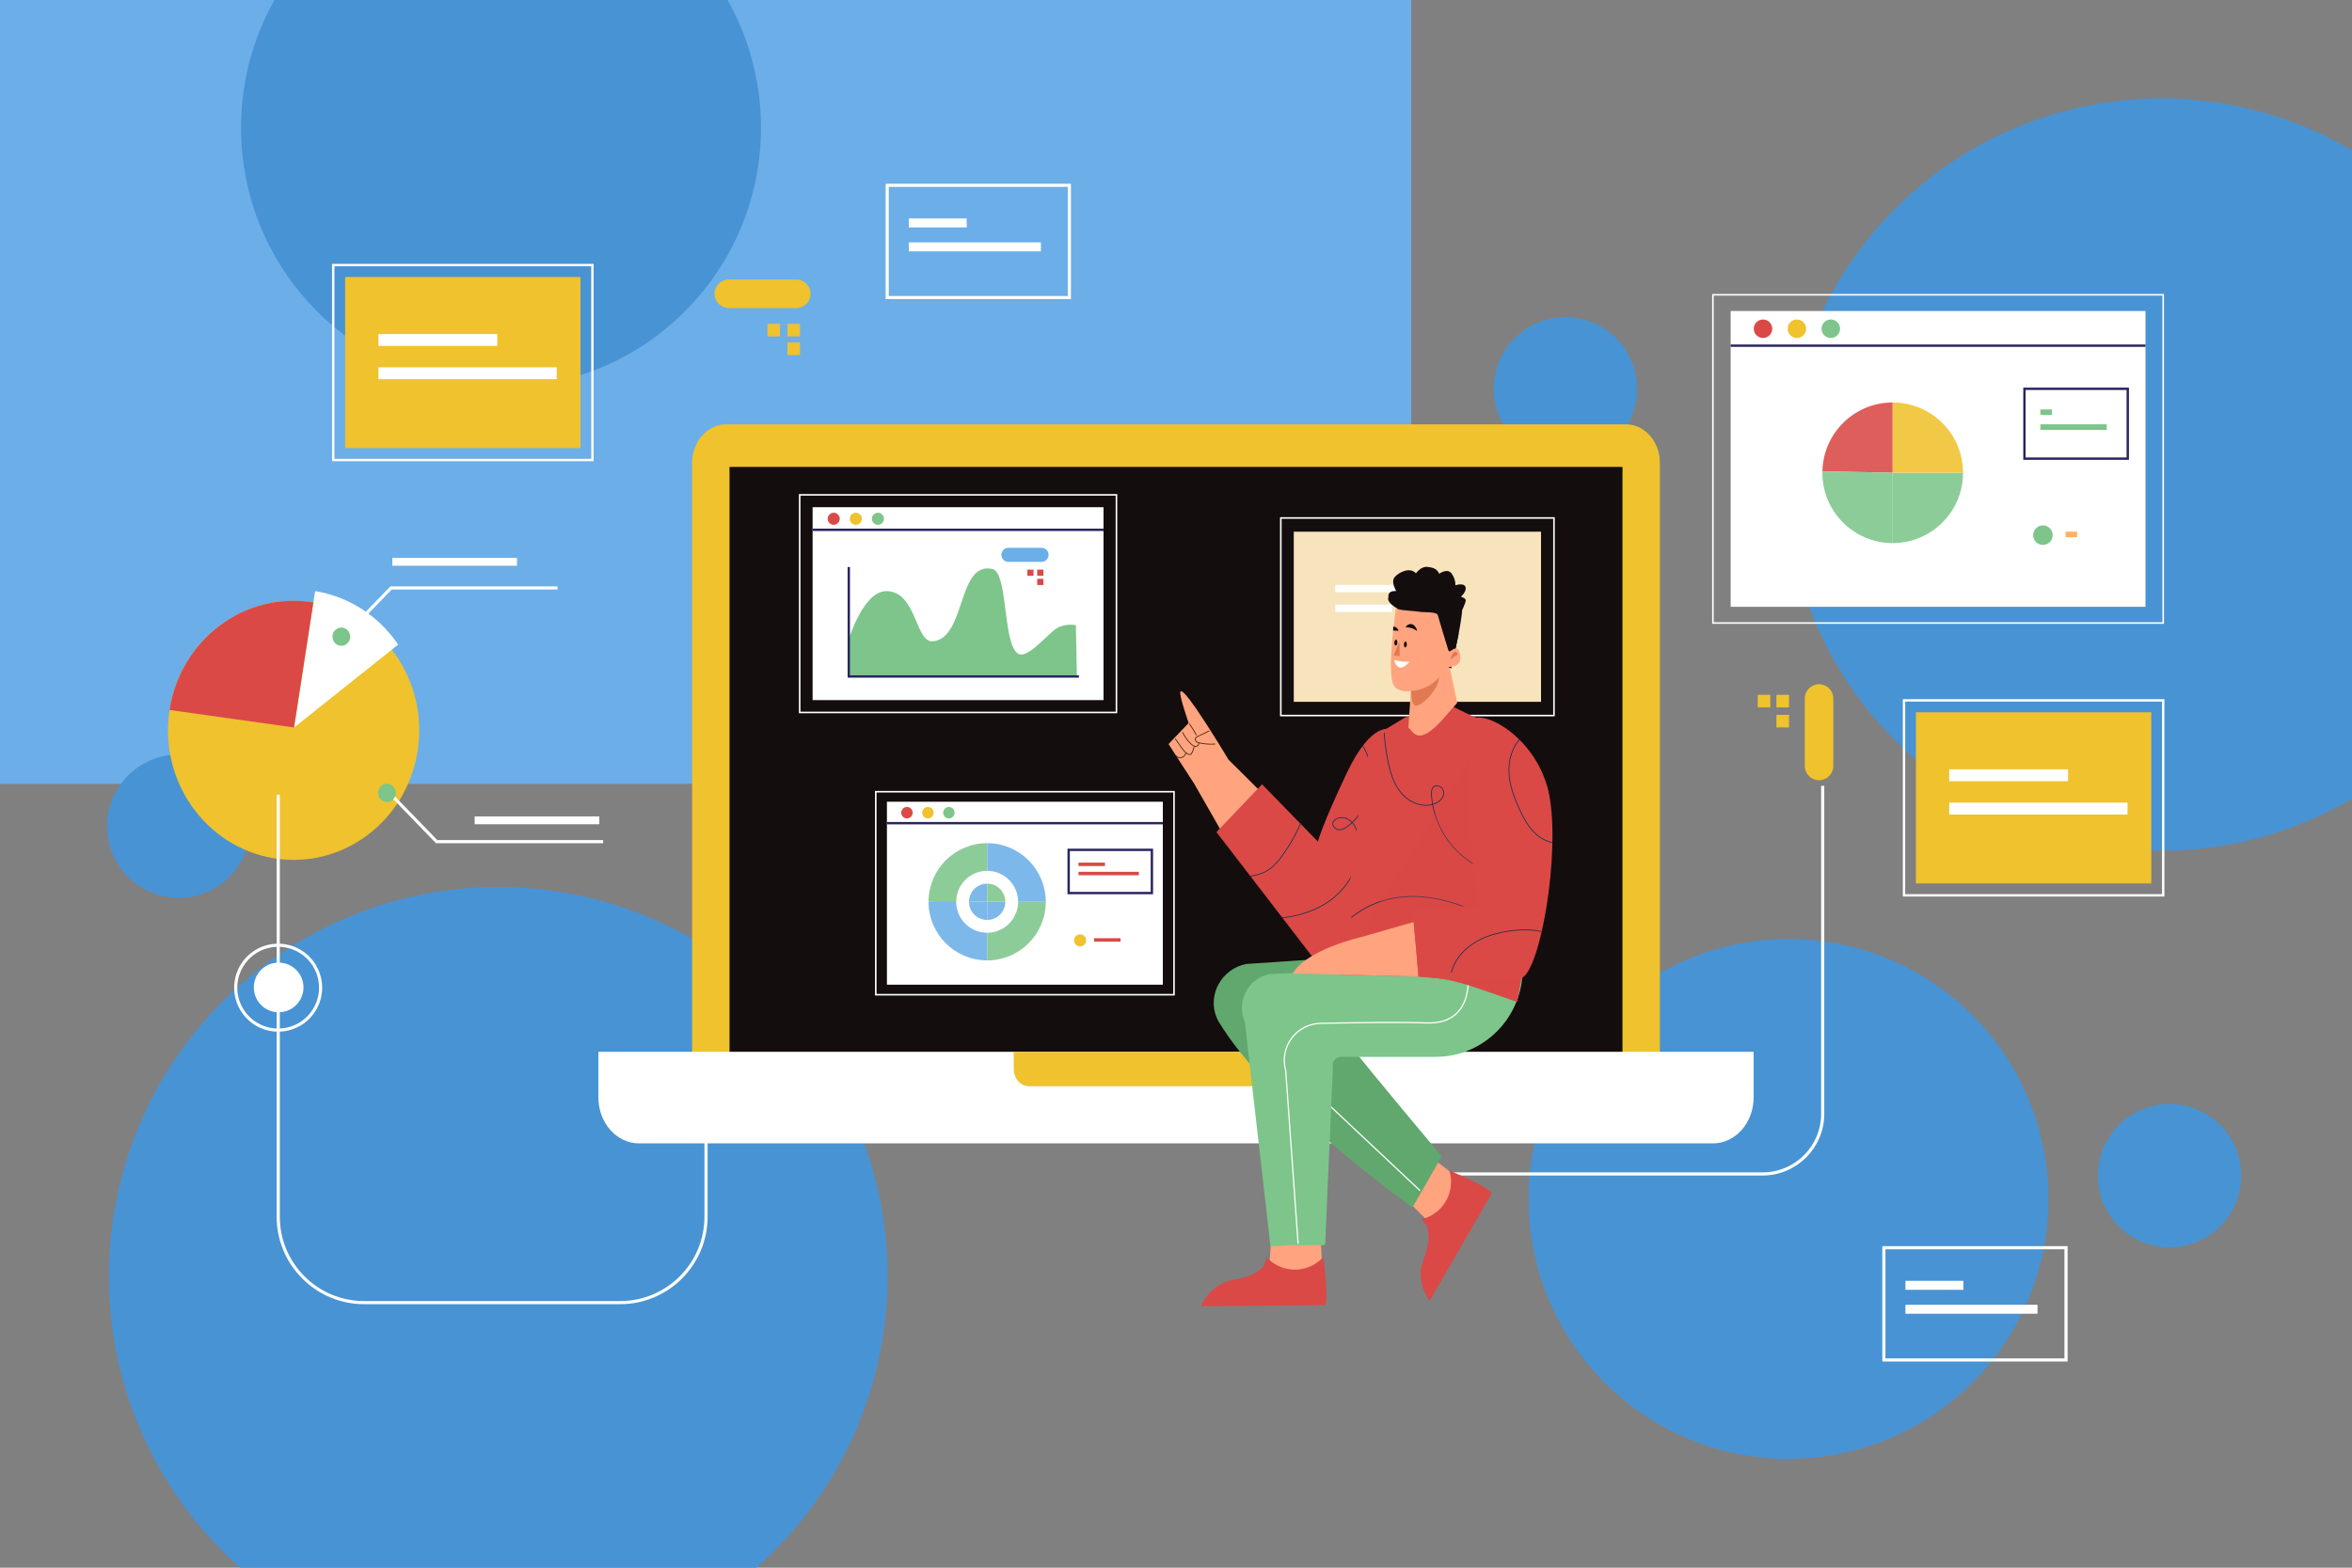 <!-- Generator: Adobe Illustrator 27.5.0, SVG Export Plug-In . SVG Version: 6.00 Build 0)  -->
<svg version="1.1" xmlns="http://www.w3.org/2000/svg" xmlns:xlink="http://www.w3.org/1999/xlink" x="0px" y="0px"
	 viewBox="0 0 750 500" style="enable-background:new 0 0 750 500;" xml:space="preserve">
<rect x="0" y="0" width="750" height="500" fill="#808080" stroke="none"/>
<g id="BACKGROUND">
	<rect style="fill:#6CAEE7;" width="450" height="250"/>
</g>
<g id="OBJECTS">
	<g>
		<defs>
			<rect id="SVGID_1_" width="750" height="500"/>
		</defs>
		<clipPath id="SVGID_00000181087824660043703290000017422756554598135971_">
			<use xlink:href="#SVGID_1_"  style="overflow:visible;"/>
		</clipPath>
		<g style="clip-path:url(#SVGID_00000181087824660043703290000017422756554598135971_);">
			
				<ellipse transform="matrix(0.707 -0.707 0.707 0.707 94.895 531.699)" style="fill:#4893D4;" cx="689.265" cy="151.301" rx="119.985" ry="119.985"/>
			
				<ellipse transform="matrix(0.707 -0.707 0.707 0.707 18.026 124.902)" style="fill:#4893D4;" cx="159.783" cy="40.691" rx="82.908" ry="82.908"/>
			
				<ellipse transform="matrix(0.707 -0.707 0.707 0.707 -103.3 515.336)" style="fill:#4893D4;" cx="570.415" cy="382.363" rx="82.908" ry="82.908"/>
			
				<ellipse transform="matrix(0.707 -0.707 0.707 0.707 -241.296 231.617)" style="fill:#4893D4;" cx="158.938" cy="407.078" rx="124.189" ry="124.189"/>
			<circle style="fill:#4893D4;" cx="499.183" cy="124.014" r="22.854"/>
			<circle style="fill:#4893D4;" cx="56.991" cy="263.504" r="22.854"/>
			<circle style="fill:#4893D4;" cx="691.816" cy="374.97" r="22.853"/>
		</g>
	</g>
	<g>
		<g>
			<g>
				<g>
					<path style="fill:#EFC22E;" d="M575.505,244.304v-21.52c0-2.514,2.038-4.553,4.552-4.553l0,0c2.514,0,4.552,2.038,4.552,4.553
						v21.52c0,2.514-2.038,4.553-4.552,4.553l0,0C577.543,248.857,575.505,246.818,575.505,244.304z"/>
					<g>
						
							<rect x="566.463" y="227.99" transform="matrix(6.123234e-17 -1 1 6.123234e-17 338.473 798.466)" style="fill:#EFC22E;" width="4.013" height="4.013"/>
						
							<rect x="566.463" y="221.605" transform="matrix(6.123234e-17 -1 1 6.123234e-17 344.858 792.081)" style="fill:#EFC22E;" width="4.013" height="4.013"/>
						
							<rect x="560.508" y="221.605" transform="matrix(6.123234e-17 -1 1 6.123234e-17 338.903 786.125)" style="fill:#EFC22E;" width="4.013" height="4.013"/>
					</g>
				</g>
				<path style="fill:none;stroke:#FFFFFF;stroke-miterlimit:10;" d="M452.884,374.418h109.151c10.595,0,19.185-8.589,19.185-19.185
					V250.649"/>
			</g>
			<g>
				<g>
					<rect x="551.867" y="99.194" style="fill:#FFFFFF;" width="132.28" height="94.339"/>
					
						<rect x="546.215" y="94.019" style="fill:none;stroke:#FFFFFF;stroke-width:0.5;stroke-miterlimit:10;" width="143.583" height="104.689"/>
					
						<line style="fill:none;stroke:#29245F;stroke-width:0.75;stroke-miterlimit:10;" x1="551.867" y1="110.25" x2="684.147" y2="110.25"/>
					<path style="fill:#DA4946;" d="M565.133,104.845c0-1.628-1.32-2.948-2.948-2.948s-2.948,1.32-2.948,2.948
						c0,1.628,1.32,2.948,2.948,2.948S565.133,106.473,565.133,104.845z"/>
					<path style="fill:#EFC22E;" d="M575.943,104.845c0-1.628-1.32-2.948-2.948-2.948c-1.628,0-2.948,1.32-2.948,2.948
						c0,1.628,1.32,2.948,2.948,2.948C574.623,107.793,575.943,106.473,575.943,104.845z"/>
					<path style="fill:#7DC58A;" d="M586.753,104.845c0-1.628-1.32-2.948-2.948-2.948c-1.628,0-2.948,1.32-2.948,2.948
						c0,1.628,1.32,2.948,2.948,2.948C585.433,107.793,586.753,106.473,586.753,104.845z"/>
				</g>
				<g style="opacity:0.88;">
					<g>
						<path style="fill:#DA4946;" d="M603.54,128.36c-12.238,0-22.18,9.805-22.414,21.988c10.994,0.135,22.414,0.438,22.414,0.438
							V128.36z"/>
						<path style="fill:#7DC58A;" d="M603.54,173.211c12.385,0,22.425-10.04,22.425-22.426H603.54V173.211z"/>
						<path style="fill:#7DC58A;" d="M581.126,150.348c-0.003,0.146-0.011,0.291-0.011,0.438c0,12.385,10.04,22.426,22.425,22.426
							v-22.426C603.54,150.786,592.12,150.482,581.126,150.348z"/>
						<path style="fill:#EFC22E;" d="M603.54,128.36v22.425h22.425C625.965,138.4,615.925,128.36,603.54,128.36z"/>
					</g>
				</g>
				<g>
					<rect x="650.628" y="130.578" style="fill:#7DC58A;" width="3.695" height="1.782"/>
					<rect x="650.628" y="135.328" style="fill:#7DC58A;" width="21.154" height="1.782"/>
					
						<rect x="645.55" y="124.007" style="fill:none;stroke:#29245F;stroke-width:0.75;stroke-miterlimit:10;" width="32.946" height="22.274"/>
				</g>
				<g>
					<rect x="658.653" y="169.559" style="fill:#FFB264;" width="3.695" height="1.782"/>
					<path style="fill:#7DC58A;" d="M654.558,170.685c0-1.719-1.393-3.112-3.112-3.112c-1.719,0-3.112,1.393-3.112,3.112
						s1.393,3.112,3.112,3.112C653.165,173.797,654.558,172.404,654.558,170.685z"/>
				</g>
			</g>
			<g>
				
					<rect x="617.38" y="213.145" transform="matrix(-1.836970e-16 1 -1 -1.836970e-16 902.943 -394)" style="fill:none;stroke:#FFFFFF;stroke-width:0.76;stroke-miterlimit:10;" width="62.185" height="82.654"/>
				<rect x="610.945" y="227.179" style="fill:#EFC22E;" width="75.054" height="54.585"/>
				<g>
					<rect x="621.559" y="245.374" style="fill:#FFFFFF;" width="37.906" height="3.791"/>
					<rect x="621.559" y="255.988" style="fill:#FFFFFF;" width="56.859" height="3.791"/>
				</g>
			</g>
		</g>
		<g>
			<g>
				<g>
					<g>
						
							<ellipse transform="matrix(0.987 -0.161 0.161 0.987 -49.428 18.334)" style="fill:#FFFFFF;" cx="88.723" cy="314.98" rx="7.917" ry="7.917"/>
						
							<ellipse transform="matrix(0.973 -0.231 0.231 0.973 -70.388 29.029)" style="fill:none;stroke:#FFFFFF;stroke-miterlimit:10;" cx="88.723" cy="314.98" rx="13.536" ry="13.536"/>
					</g>
				</g>
			</g>
			<g>
				<g>
					<g>
						<g>
							<path style="fill:#EFC22E;" d="M232.407,98.255h21.521c2.514,0,4.552-2.038,4.552-4.552l0,0c0-2.514-2.038-4.553-4.552-4.553
								h-21.521c-2.514,0-4.552,2.038-4.552,4.553l0,0C227.855,96.217,229.893,98.255,232.407,98.255z"/>
							<g>
								<rect x="244.709" y="103.285" style="fill:#EFC22E;" width="4.013" height="4.013"/>
								<rect x="251.093" y="103.285" style="fill:#EFC22E;" width="4.013" height="4.013"/>
								<rect x="251.093" y="109.24" style="fill:#EFC22E;" width="4.013" height="4.013"/>
							</g>
						</g>
					</g>
				</g>
				<g>
					
						<rect x="116.493" y="74.303" transform="matrix(-1.836970e-16 1 -1 -1.836970e-16 263.214 -31.956)" style="fill:none;stroke:#FFFFFF;stroke-width:0.76;stroke-miterlimit:10;" width="62.185" height="82.654"/>
					<rect x="110.058" y="88.337" style="fill:#EFC22E;" width="75.054" height="54.585"/>
					<g>
						<rect x="120.672" y="106.532" style="fill:#FFFFFF;" width="37.906" height="3.791"/>
						<rect x="120.672" y="117.146" style="fill:#FFFFFF;" width="56.859" height="3.791"/>
					</g>
				</g>
			</g>
			<g>
				<g>
					<path style="fill:#EFC22E;" d="M133.183,239.434c3.479-22.532-11.412-43.706-33.258-47.294
						c-21.847-3.587-42.377,11.77-45.855,34.302c-3.478,22.532,11.412,43.706,33.259,47.294
						C109.175,277.323,129.705,261.966,133.183,239.434z"/>
					<path style="fill:#FFFFFF;" d="M93.767,232.031l33.208-26.449c-6.009-8.83-15.344-15.238-26.49-17.068L93.767,232.031z"/>
					<path style="fill:#DA4946;" d="M99.925,192.14c-21.847-3.587-42.377,11.77-45.855,34.302l39.697,5.589L99.925,192.14z"/>
				</g>
				<polyline style="fill:none;stroke:#FFFFFF;stroke-miterlimit:10;" points="108.959,203.757 124.705,187.517 177.784,187.517 
									"/>
				<path style="fill:#7DC58A;" d="M111.671,203.063c0-1.61-1.265-2.915-2.826-2.915c-1.561,0-2.826,1.305-2.826,2.915
					c0,1.61,1.265,2.915,2.826,2.915C110.406,205.978,111.671,204.673,111.671,203.063z"/>
				<polyline style="fill:none;stroke:#FFFFFF;stroke-miterlimit:10;" points="123.494,252.199 139.24,268.439 192.318,268.439 				
					"/>
				<path style="fill:#7DC58A;" d="M126.206,252.893c0,1.61-1.265,2.915-2.826,2.915c-1.561,0-2.826-1.305-2.826-2.915
					s1.265-2.915,2.826-2.915C124.941,249.978,126.206,251.283,126.206,252.893z"/>
				<rect x="125.108" y="177.94" style="fill:#FFFFFF;" width="39.755" height="2.498"/>
				<rect x="151.352" y="260.389" style="fill:#FFFFFF;" width="39.755" height="2.498"/>
			</g>
			<g>
				<rect x="289.787" y="69.668" style="fill:#FFFFFF;" width="18.49" height="2.864"/>
				<rect x="289.787" y="77.301" style="fill:#FFFFFF;" width="42.122" height="2.864"/>
				<rect x="282.915" y="59.106" style="fill:none;stroke:#FFFFFF;stroke-miterlimit:10;" width="58.084" height="35.799"/>
			</g>
			<g>
				<rect x="607.597" y="408.508" style="fill:#FFFFFF;" width="18.49" height="2.864"/>
				<rect x="607.597" y="416.142" style="fill:#FFFFFF;" width="42.122" height="2.864"/>
				<rect x="600.725" y="397.947" style="fill:none;stroke:#FFFFFF;stroke-miterlimit:10;" width="58.084" height="35.799"/>
			</g>
		</g>
	</g>
	<path style="fill:none;stroke:#FFFFFF;stroke-miterlimit:10;" d="M225.137,362.022v26.036l0,0
		c0,15.135-12.269,27.405-27.405,27.405h-81.605c-15.135,0-27.405-12.269-27.405-27.405V253.471"/>
	<g>
		<g>
			<g>
				<g>
					<path style="fill:#EFC22E;" d="M529.301,351.425c0,6.728-4.873,12.232-10.829,12.232H231.528
						c-5.956,0-10.829-5.504-10.829-12.232v-203.86c0-6.728,4.873-12.232,10.829-12.232h286.943c5.956,0,10.829,5.504,10.829,12.232
						V351.425z"/>
					<rect x="232.625" y="148.919" style="fill:#140D0D;" width="284.75" height="201.152"/>
				</g>
				<g>
					<path style="fill:#FFFFFF;" d="M190.814,335.465v14.601c0,8.031,5.816,14.601,12.926,14.601h342.52
						c7.109,0,12.926-6.57,12.926-14.601v-14.601H190.814z"/>
					<path style="fill:#EFC22E;" d="M323.264,335.465v5.483c0,3.018,2.185,5.484,4.854,5.484h93.764
						c2.671,0,4.855-2.467,4.855-5.484v-5.483H323.264z"/>
				</g>
			</g>
			<g>
				<g>
					<polygon style="fill:#F7E4BC;" points="491.401,223.839 412.554,223.839 412.554,223.839 412.554,169.579 491.401,169.579 
						491.401,223.839 					"/>
					<polygon style="fill:none;stroke:#FFFFFF;stroke-width:0.5;stroke-miterlimit:10;" points="495.528,228.218 408.427,228.218 
						408.427,228.218 408.427,165.201 495.528,165.201 495.528,228.218 					"/>
					<g>
						<rect x="425.767" y="192.828" style="fill:#FFFFFF;" width="18.104" height="2.361"/>
						<rect x="425.767" y="186.533" style="fill:#FFFFFF;" width="41.242" height="2.361"/>
					</g>
				</g>
				<g>
					<g>
						<rect x="282.822" y="255.706" style="fill:#FFFFFF;" width="87.984" height="58.352"/>
						
							<rect x="279.262" y="252.51" style="fill:none;stroke:#FFFFFF;stroke-width:0.5;stroke-miterlimit:10;" width="95.106" height="64.744"/>
						
							<line style="fill:none;stroke:#29245F;stroke-width:0.75;stroke-miterlimit:10;" x1="282.822" y1="262.544" x2="370.806" y2="262.544"/>
						<path style="fill:#DA4946;" d="M291.028,259.201c0-1.007-0.816-1.824-1.824-1.824c-1.007,0-1.823,0.816-1.823,1.824
							c0,1.007,0.816,1.824,1.823,1.824C290.212,261.025,291.028,260.208,291.028,259.201z"/>
						<path style="fill:#EFC22E;" d="M297.714,259.201c0-1.007-0.816-1.824-1.823-1.824c-1.007,0-1.824,0.816-1.824,1.824
							c0,1.007,0.816,1.824,1.824,1.824C296.898,261.025,297.714,260.208,297.714,259.201z"/>
						<path style="fill:#7DC58A;" d="M304.401,259.201c0-1.007-0.816-1.824-1.823-1.824c-1.007,0-1.824,0.816-1.824,1.824
							c0,1.007,0.816,1.824,1.824,1.824C303.584,261.025,304.401,260.208,304.401,259.201z"/>
					</g>
					<g style="opacity:0.88;">
						<path style="fill:#7DC58A;" d="M304.915,287.425c0.103-5.364,4.48-9.681,9.869-9.681v-8.817
							c-10.323,0-18.691,8.368-18.691,18.691C296.094,287.379,300.424,287.37,304.915,287.425z"/>
						<path style="fill:#7DC58A;" d="M324.658,287.618c0,5.453-4.421,9.874-9.874,9.874v8.817c10.323,0,18.691-8.368,18.691-18.691
							H324.658z"/>
						<path style="fill:#6CAEE7;" d="M304.91,287.618c0-0.065,0.004-0.128,0.005-0.193c-4.492-0.055-8.822-0.046-8.822,0.193
							c0,10.323,8.368,18.691,18.691,18.691v-8.817C309.331,297.492,304.91,293.071,304.91,287.618z"/>
						<path style="fill:#6CAEE7;" d="M324.658,287.618h8.817c0-10.323-8.368-18.691-18.691-18.691v8.817
							C320.238,277.744,324.658,282.164,324.658,287.618z"/>
						<g>
							<path style="fill:#6CAEE7;" d="M314.784,281.828c-3.159,0-5.726,2.531-5.786,5.676c2.838,0.035,5.786,0.113,5.786,0.113
								V281.828z"/>
							<path style="fill:#6CAEE7;" d="M314.784,293.407c3.197,0,5.789-2.592,5.789-5.789h-5.789V293.407z"/>
							<path style="fill:#6CAEE7;" d="M308.998,287.505c-0.001,0.038-0.003,0.075-0.003,0.113c0,3.197,2.592,5.789,5.789,5.789
								v-5.789C314.784,287.618,311.836,287.539,308.998,287.505z"/>
							<path style="fill:#7DC58A;" d="M314.784,281.828v5.789h5.789C320.574,284.42,317.982,281.828,314.784,281.828z"/>
						</g>
					</g>
					<g>
						<rect x="343.91" y="275.119" style="fill:#DA4946;" width="8.449" height="1.102"/>
						<rect x="343.91" y="278.056" style="fill:#DA4946;" width="19.248" height="1.102"/>
						
							<rect x="340.769" y="271.054" style="fill:none;stroke:#29245F;stroke-width:0.75;stroke-miterlimit:10;" width="26.542" height="13.778"/>
					</g>
					<g>
						<rect x="348.874" y="299.229" style="fill:#DA4946;" width="8.449" height="1.102"/>
						<circle style="fill:#EFC22E;" cx="344.416" cy="299.926" r="1.925"/>
					</g>
				</g>
				<g>
					<rect x="259.123" y="161.771" style="fill:#FFFFFF;" width="92.764" height="61.522"/>
					<path style="fill:#7DC58A;" d="M270.658,203.908c0,0,4.7-15.63,12.176-15.381c9.613,0.32,8.972,16.662,14.74,16.021
						c10.505-1.167,7.69-25.634,18.905-23.071c4.965,1.135,3.249,23.413,8.011,26.916c2.997,2.204,9.561-6.258,12.497-8.011
						s6.088-0.961,6.088-0.961l0.321,16.021l-72.737,0.32V203.908z"/>
					
						<rect x="255" y="157.829" style="fill:none;stroke:#FFFFFF;stroke-width:0.5;stroke-miterlimit:10;" width="101.01" height="69.406"/>
					
						<line style="fill:none;stroke:#29245F;stroke-width:0.75;stroke-miterlimit:10;" x1="259.123" y1="168.981" x2="351.887" y2="168.981"/>
					<path style="fill:#DA4946;" d="M267.774,165.456c0-1.062-0.861-1.923-1.923-1.923c-1.062,0-1.922,0.861-1.922,1.923
						c0,1.062,0.861,1.923,1.922,1.923C266.914,167.379,267.774,166.518,267.774,165.456z"/>
					<path style="fill:#EFC22E;" d="M274.824,165.456c0-1.062-0.861-1.923-1.923-1.923c-1.062,0-1.923,0.861-1.923,1.923
						c0,1.062,0.861,1.923,1.923,1.923C273.963,167.379,274.824,166.518,274.824,165.456z"/>
					<path style="fill:#7DC58A;" d="M281.873,165.456c0-1.062-0.861-1.923-1.923-1.923s-1.923,0.861-1.923,1.923
						c0,1.062,0.861,1.923,1.923,1.923S281.873,166.518,281.873,165.456z"/>
					<polyline style="fill:none;stroke:#29245F;stroke-width:0.75;stroke-miterlimit:10;" points="270.658,180.837 270.658,215.763 
						344.036,215.763 					"/>
					<g>
						<path style="fill:#6CAEE7;" d="M321.549,179.199h10.59c1.237,0,2.24-1.003,2.24-2.24l0,0c0-1.237-1.003-2.24-2.24-2.24h-10.59
							c-1.237,0-2.24,1.003-2.24,2.24l0,0C319.309,178.196,320.312,179.199,321.549,179.199z"/>
						<g>
							<rect x="327.602" y="181.673" style="fill:#DA4946;" width="1.974" height="1.974"/>
							<rect x="330.744" y="181.673" style="fill:#DA4946;" width="1.974" height="1.974"/>
							<rect x="330.744" y="184.604" style="fill:#DA4946;" width="1.974" height="1.974"/>
						</g>
					</g>
				</g>
			</g>
		</g>
		<g>
			<g>
				<g>
					<g>
						<g>
							<g>
								<polygon style="fill:#FFA47E;" points="454.548,388.651 447.24,381.456 456.235,368.898 463.363,374.498 467.096,385.699 
																	"/>
								<g>
									<path style="fill:#DA4946;" d="M462.175,373.31c0,0,14.141,5.962,13.407,7.467l-19.687,34.112
										c0,0-4.717-5.943-1.983-13.143c4.128-10.871-0.923-12.743-0.923-12.743l1.265-0.412
										C460.625,386.516,464.152,379.712,462.175,373.31L462.175,373.31z"/>
								</g>
							</g>
							<g>
								<path style="fill:#60A86D;" d="M418.323,317.139c-0.801,1.57,41.419,51.645,41.419,51.645
									c-3.677,6.562-9.08,15.867-9.08,15.867c-0.096,0.189-0.295,0.303-0.506,0.292c0,0-45.8-32.636-61.65-59.267
									c-0.162-0.273-0.32-0.588-0.473-0.94c-3.188-7.353,1.506-15.755,9.372-17.285l36.993-2.479"/>
								<path style="fill:none;stroke:#FFFFFF;stroke-width:0.392;stroke-miterlimit:10;" d="M406.673,316.217
									c-4.659,7.656-3.152,17.546,3.57,23.472l42.597,40.07"/>
							</g>
						</g>
						<g>
							<g>
								<polygon style="fill:#FFA47E;" points="404.872,402.142 405.66,391.978 421.045,393.367 421.54,402.567 413.776,411.463 
																	"/>
								<g>
									<path style="fill:#DA4946;" d="M421.962,400.941c0,0,2.028,15.212,0.358,15.342l-39.384,0.319
										c0,0,2.732-7.078,10.325-8.371c11.463-1.952,10.517-7.254,10.517-7.254l0.997,0.882
										C409.792,406.299,417.445,405.89,421.962,400.941L421.962,400.941z"/>
								</g>
							</g>
							<g>
								<path style="fill:#7DC58A;" d="M485.542,307.625v1.456c0,15.458-12.413,27.99-27.725,27.99h-30.189
									c-1.763,0-3.047,1.686-2.594,3.406l-2.447,55.981c0.091,0.344-0.166,0.681-0.519,0.681h-10.496
									c-0.212,0-6.369,0.462-6.456,0.266l-8.179-71.583c-3.129-7.088,1.919-15.103,9.605-15.248L485.542,307.625z"/>
								<path style="fill:none;stroke:#FFFFFF;stroke-width:0.392;stroke-miterlimit:10;" d="M468.017,309.884
									c0,0,2.729,16.918-13.098,16.372c-8.796-0.303-22.987-0.101-33.859,0.139c-7.726,0.17-13.201,7.605-11.078,15.036
									l3.956,55.269"/>
							</g>
						</g>
					</g>
					<g>
						<g>
							<path style="fill:#FFA47E;" d="M380.882,250.099l-8.257-12.786l6.415-6.728c0,0-2.973-8.449-2.66-9.857
								c0.682-3.07,15.363,21.564,15.363,21.564l10.696,10.624l-12.816,12.47L380.882,250.099z"/>
							<g>
								<path style="fill:none;stroke:#3D2108;stroke-width:0.25;stroke-miterlimit:10;" d="M385.613,233.09
									c-1.214,0.593-2.429,1.186-3.643,1.779c-0.336,0.164-0.704,0.364-0.816,0.72c-0.111,0.351,0.08,0.742,0.37,0.969
									c0.29,0.227,0.658,0.324,1.017,0.403c1.62,0.356,3.293,0.468,4.946,0.331"/>
								<path style="fill:none;stroke:#3D2108;stroke-width:0.25;stroke-miterlimit:10;" d="M379.24,230.866
									c0.868,1.141,1.624,2.368,2.252,3.657"/>
								<path style="fill:none;stroke:#3D2108;stroke-width:0.25;stroke-miterlimit:10;" d="M382.236,237.031
									c0.15,0.539-0.449,1.053-1.009,1.028c-0.559-0.025-1.035-0.404-1.44-0.79c-1.121-1.07-2.044-2.347-2.709-3.747"/>
								<path style="fill:none;stroke:#3D2108;stroke-width:0.25;stroke-miterlimit:10;" d="M380.754,238.096
									c-0.096,0.72-0.337,1.421-0.704,2.048c-0.12,0.204-0.269,0.413-0.493,0.488c-0.214,0.071-0.448,0.002-0.653-0.089
									c-0.948-0.425-1.593-1.311-2.192-2.16c-0.649-0.919-1.298-1.838-1.947-2.757"/>
								<path style="fill:none;stroke:#3D2108;stroke-width:0.25;stroke-miterlimit:10;" d="M378.122,240.111
									c-0.094,0.698-0.633,1.316-1.313,1.502c-0.679,0.186-1.459-0.07-1.895-0.622"/>
							</g>
						</g>
						<path style="fill:#DA4946;" d="M430.778,307.801c0,0,10.259-70.718,12.877-75.121c0,0-6.069-3.213-14.161,13.804
							c-8.092,17.017-9.238,21.943-9.238,21.943l-17.815-18.282l-14.548,15.241l32.364,42.075l9.504,1.018"/>
						<g>
							<defs>
								<path id="SVGID_00000096746842457588113850000001573238256716581287_" d="M430.778,307.801c0,0,10.259-70.718,12.877-75.121
									c0,0-6.069-3.213-14.161,13.804c-8.092,17.017-9.238,21.943-9.238,21.943l-17.815-18.282l-14.548,15.241l32.364,42.075
									l9.504,1.018"/>
							</defs>
							<clipPath id="SVGID_00000015346278820147316140000006207597709579714726_">
								<use xlink:href="#SVGID_00000096746842457588113850000001573238256716581287_"  style="overflow:visible;"/>
							</clipPath>
							<g style="clip-path:url(#SVGID_00000015346278820147316140000006207597709579714726_);">
								<path style="fill:none;stroke:#1B314F;stroke-width:0.25;stroke-miterlimit:10;" d="M431.64,234.12
									c3.892,3.882,6.031,9.459,5.733,14.947c-0.298,5.489-3.029,10.801-7.318,14.238c-0.881,0.706-1.909,1.362-3.037,1.321
									c-1.128-0.04-2.262-1.095-1.979-2.187c0.116-0.447,0.44-0.815,0.815-1.084c1.425-1.018,3.518-0.635,4.844,0.509
									c1.326,1.144,2.005,2.87,2.372,4.581c1.599,7.449-2.108,15.405-8.09,20.124c-5.981,4.719-13.86,6.524-21.478,6.39"/>
								<path style="fill:none;stroke:#1B314F;stroke-width:0.25;stroke-miterlimit:10;" d="M391.847,278.787
									c4.383,1.25,9.42,1.025,13.099-1.666c1.605-1.174,2.871-2.747,4.03-4.362c2.664-3.714,4.868-7.758,6.544-12.01"/>
							</g>
						</g>
						<g>
							<path style="fill:#DA4946;" d="M469.331,228.336c0,0,19.066,6.077,21.471,24.772c2.405,18.695-7.048,66.463-7.048,66.463
								s-13.156-4.751-17.965-6.071c-7.109-1.951-12.428-2.056-17.497-2.145l-21.491-0.528l7.941-63.24
								c1.111-4.771,1.704-11.626,6.047-14.361l7.334-4.436l14.52-3.73L469.331,228.336z"/>
							<g>
								<defs>
									<path id="SVGID_00000006692040099569848750000010313935595085612698_" d="M470.833,228.144c0,0,19.066,6.077,21.471,24.772
										c2.405,18.695-8.55,66.655-8.55,66.655s-11.654-4.943-16.463-6.263c-7.109-1.951-12.428-2.056-17.497-2.145l-20.973-0.367
										l7.423-63.401c1.111-4.771,1.704-11.626,6.047-14.362l7.334-4.436l14.52-3.73L470.833,228.144z"/>
								</defs>
								<clipPath id="SVGID_00000010288869540501499980000000814628244220366493_">
									<use xlink:href="#SVGID_00000006692040099569848750000010313935595085612698_"  style="overflow:visible;"/>
								</clipPath>
								
									<path style="clip-path:url(#SVGID_00000010288869540501499980000000814628244220366493_);fill:none;stroke:#1B314F;stroke-width:0.25;stroke-miterlimit:10;" d="
									M441.252,228.074c-0.077,4.808,0.35,9.625,1.272,14.345c0.756,3.871,1.92,7.822,4.538,10.773
									c2.617,2.951,7.021,4.625,10.638,3.052c1.434-0.624,2.751-1.928,2.702-3.491c-0.048-1.563-2.138-2.838-3.28-1.769
									c-0.667,0.624-0.703,1.658-0.646,2.57c0.506,8.157,4.848,15.994,11.495,20.749c6.647,4.755,15.467,6.332,23.35,4.176"/>
								
									<path style="clip-path:url(#SVGID_00000010288869540501499980000000814628244220366493_);fill:none;stroke:#1B314F;stroke-width:0.25;stroke-miterlimit:10;" d="
									M423.044,304.199c2.713-9.375,11.769-16.042,21.378-17.748c9.609-1.706,19.571,0.92,28.257,5.368"/>
							</g>
							<path style="opacity:0.3;fill:#DA4946;" d="M428.179,307.155c5.532-11.064,47.491-72.826,46.733-77.618
								c5.82,3.351,15.857,11.442,17.392,23.379c1.915,14.887-4.773,47.273-7.332,60.32c-0.652,3.325-1.218,6.335-1.218,6.335
								s-11.956-4.29-16.735-5.715c-6.946-2.071-12.227-2.386-17.296-2.474l-23.806-0.576
								C425.371,310.26,427.906,307.701,428.179,307.155z"/>
						</g>
						<g>
							<path style="fill:#FFA47E;" d="M450.783,294.082l-16.973,4.85c0,0-17.117,3.915-21.62,11.536l40.132,0.99L450.783,294.082z"
								/>
							<path style="fill:#DA4946;" d="M469.64,229.362c4.317-2.737,20.781,6.412,24.351,24.024
								c3.623,18.883-2.782,56.406-8.955,58.667c-6.173,2.261-32.716-0.597-32.716-0.597s-1.26-16.706-2.078-21.823l21.13-0.693
								C471.372,288.941,466.57,263.129,469.64,229.362z"/>
							<g>
								<defs>
									<path id="SVGID_00000036938395390832079890000000572735861642453427_" d="M469.64,229.362
										c4.317-2.737,20.781,6.412,24.351,24.024c3.623,18.883-2.782,56.406-8.955,58.667c-6.173,2.261-32.716-0.597-32.716-0.597
										s-1.26-16.706-2.078-21.823l21.13-0.693C471.372,288.941,466.57,263.129,469.64,229.362z"/>
								</defs>
								<clipPath id="SVGID_00000036220448069869623080000004076419586947349180_">
									<use xlink:href="#SVGID_00000036938395390832079890000000572735861642453427_"  style="overflow:visible;"/>
								</clipPath>
								<g style="clip-path:url(#SVGID_00000036220448069869623080000004076419586947349180_);">
									<path style="fill:none;stroke:#1B314F;stroke-width:0.25;stroke-miterlimit:10;" d="M485.207,235.197
										c-2.992,2.815-4.22,7.141-4.024,11.244c0.197,4.103,1.666,8.038,3.393,11.766c1.208,2.608,2.581,5.195,4.6,7.24
										c2.019,2.045,4.783,3.507,7.655,3.4"/>
									<path style="fill:none;stroke:#1B314F;stroke-width:0.25;stroke-miterlimit:10;" d="M462.817,310.116
										c0.926-3.712,3.509-6.877,6.683-9.013c3.174-2.136,6.907-3.317,10.675-3.978c3.836-0.673,7.809-0.83,11.608,0.032
										c3.798,0.862,7.421,2.799,9.896,5.807"/>
								</g>
							</g>
						</g>
					</g>
					<g>
						<g>
							<path style="fill:#FFA47E;" d="M461.892,210.952l2.783,13.214l-5.08,5.773c-7.907,8.532-9.006,2.887-10.488,2.17
								l1.018-15.501l7.368-2.94L461.892,210.952z"/>
							<path style="fill:#E07B51;" d="M457.493,213.668l-7.368,4.072c0,0-0.792,7.128,1.358,7.354
								c1.799,0.189,7.993-5.579,7.354-9.956"/>
						</g>
						<g>
							<path style="fill:#140D0D;" d="M461.947,212.731c0,0,0.991-5.479-0.254-3.946l-3.306-12.293c0,0-2.071,2.377-4.096,3.776
								c-2.025,1.4-6.767,0.614-8.019,0.063c-1.252-0.551-0.734-6.268-0.734-6.268s-3.605-1.968-2.774-3.59
								c0,0-0.565-2.117,2.47-1.976c0,0-1.835-2.893-0.494-4.446c1.341-1.553,4.869-3.317,6.775-1.2c0,0,1.552-2.258,3.599-2.046
								c2.047,0.212,3.105,0.635,3.811,2.188c0,0,2.682-1.976,4.022,0c1.341,1.976,1.129,3.669,1.129,3.669s2.823-0.917,3.246,0.565
								c0.423,1.482-1.482,3.105-1.482,3.105s1.764,0.423,1.552,1.341c-0.212,0.917-1.142,2.961-1.142,2.961
								s-0.128,4.379-3.558,18.522"/>
							<path style="fill:#140D0D;" d="M460.033,202.614l1.66,6.171c1.245-1.533,0.254,3.946,0.254,3.946l0.744,0.424
								c1.15-4.741,1.927-8.38,2.455-11.13C463.311,201.703,461.452,201.787,460.033,202.614z"/>
							<path style="fill:#FFA47E;" d="M445.127,193.866c-2.47,18.556-1.782,24.068-0.046,25.506c2.498,2.07,7.03,0.82,9.235-0.019
								c3.618-1.376,6.173-5.218,6.968-6.36c0.392-0.564,4.955,0.378,4.339-3.96c-0.454-3.196-2.155-2.175-3.019-1.415
								c-0.252,0.221-0.648,0.114-0.755-0.203c-0.64-1.891-2.717-9.025-3.403-11.311c-0.298-0.991-4.639-0.837-5.069-0.9
								c-3.747-0.546-7.116-0.443-8.076-1.201L445.127,193.866z"/>
							<g>
								<path style="fill:#FFFFFF;" d="M444.606,210.428c0,0,1.395,0.756,4.893,0.589c0,0-1.983,2.399-3.334,1.859
									C444.814,212.335,444.606,210.428,444.606,210.428z"/>
								<path style="fill:#E07B51;" d="M464.948,208.682l-2.505,1.681C462.442,210.364,463.537,206.079,464.948,208.682z"/>
								<path style="fill:#140D0D;" d="M447.673,205.527c-0.023,0.518,0.169,0.947,0.427,0.958c0.259,0.011,0.487-0.399,0.51-0.917
									c0.023-0.518-0.169-0.947-0.428-0.958C447.924,204.598,447.696,205.009,447.673,205.527z"/>
								<path style="fill:#140D0D;" d="M444.642,204.934c-0.023,0.518,0.169,0.947,0.428,0.958c0.259,0.011,0.487-0.399,0.51-0.917
									c0.023-0.518-0.169-0.947-0.428-0.958C444.893,204.005,444.664,204.416,444.642,204.934z"/>
								<path style="fill:#140D0D;" d="M451.648,201.112c0.674,0.504-0.319-1.687-1.253-1.967c-0.934-0.28-1.887,0.146-2.129,0.953
									C448.267,200.097,450.029,199.9,451.648,201.112z"/>
								<path style="fill:#140D0D;" d="M444.233,201.126c1.001-0.083,1.709,0.121,1.709,0.121c-0.096-0.778-0.806-1.351-1.67-1.41"
									/>
								<path style="fill:#E07B51;" d="M446.078,204.97l-1.603,3.909c-0.026,0.064,0.013,0.136,0.077,0.143l1.681,0.199
									c0.058,0.007,0.109-0.042,0.108-0.105l-0.078-4.108C446.262,204.897,446.12,204.868,446.078,204.97z"/>
							</g>
						</g>
					</g>
				</g>
			</g>
		</g>
	</g>
</g>
</svg>
